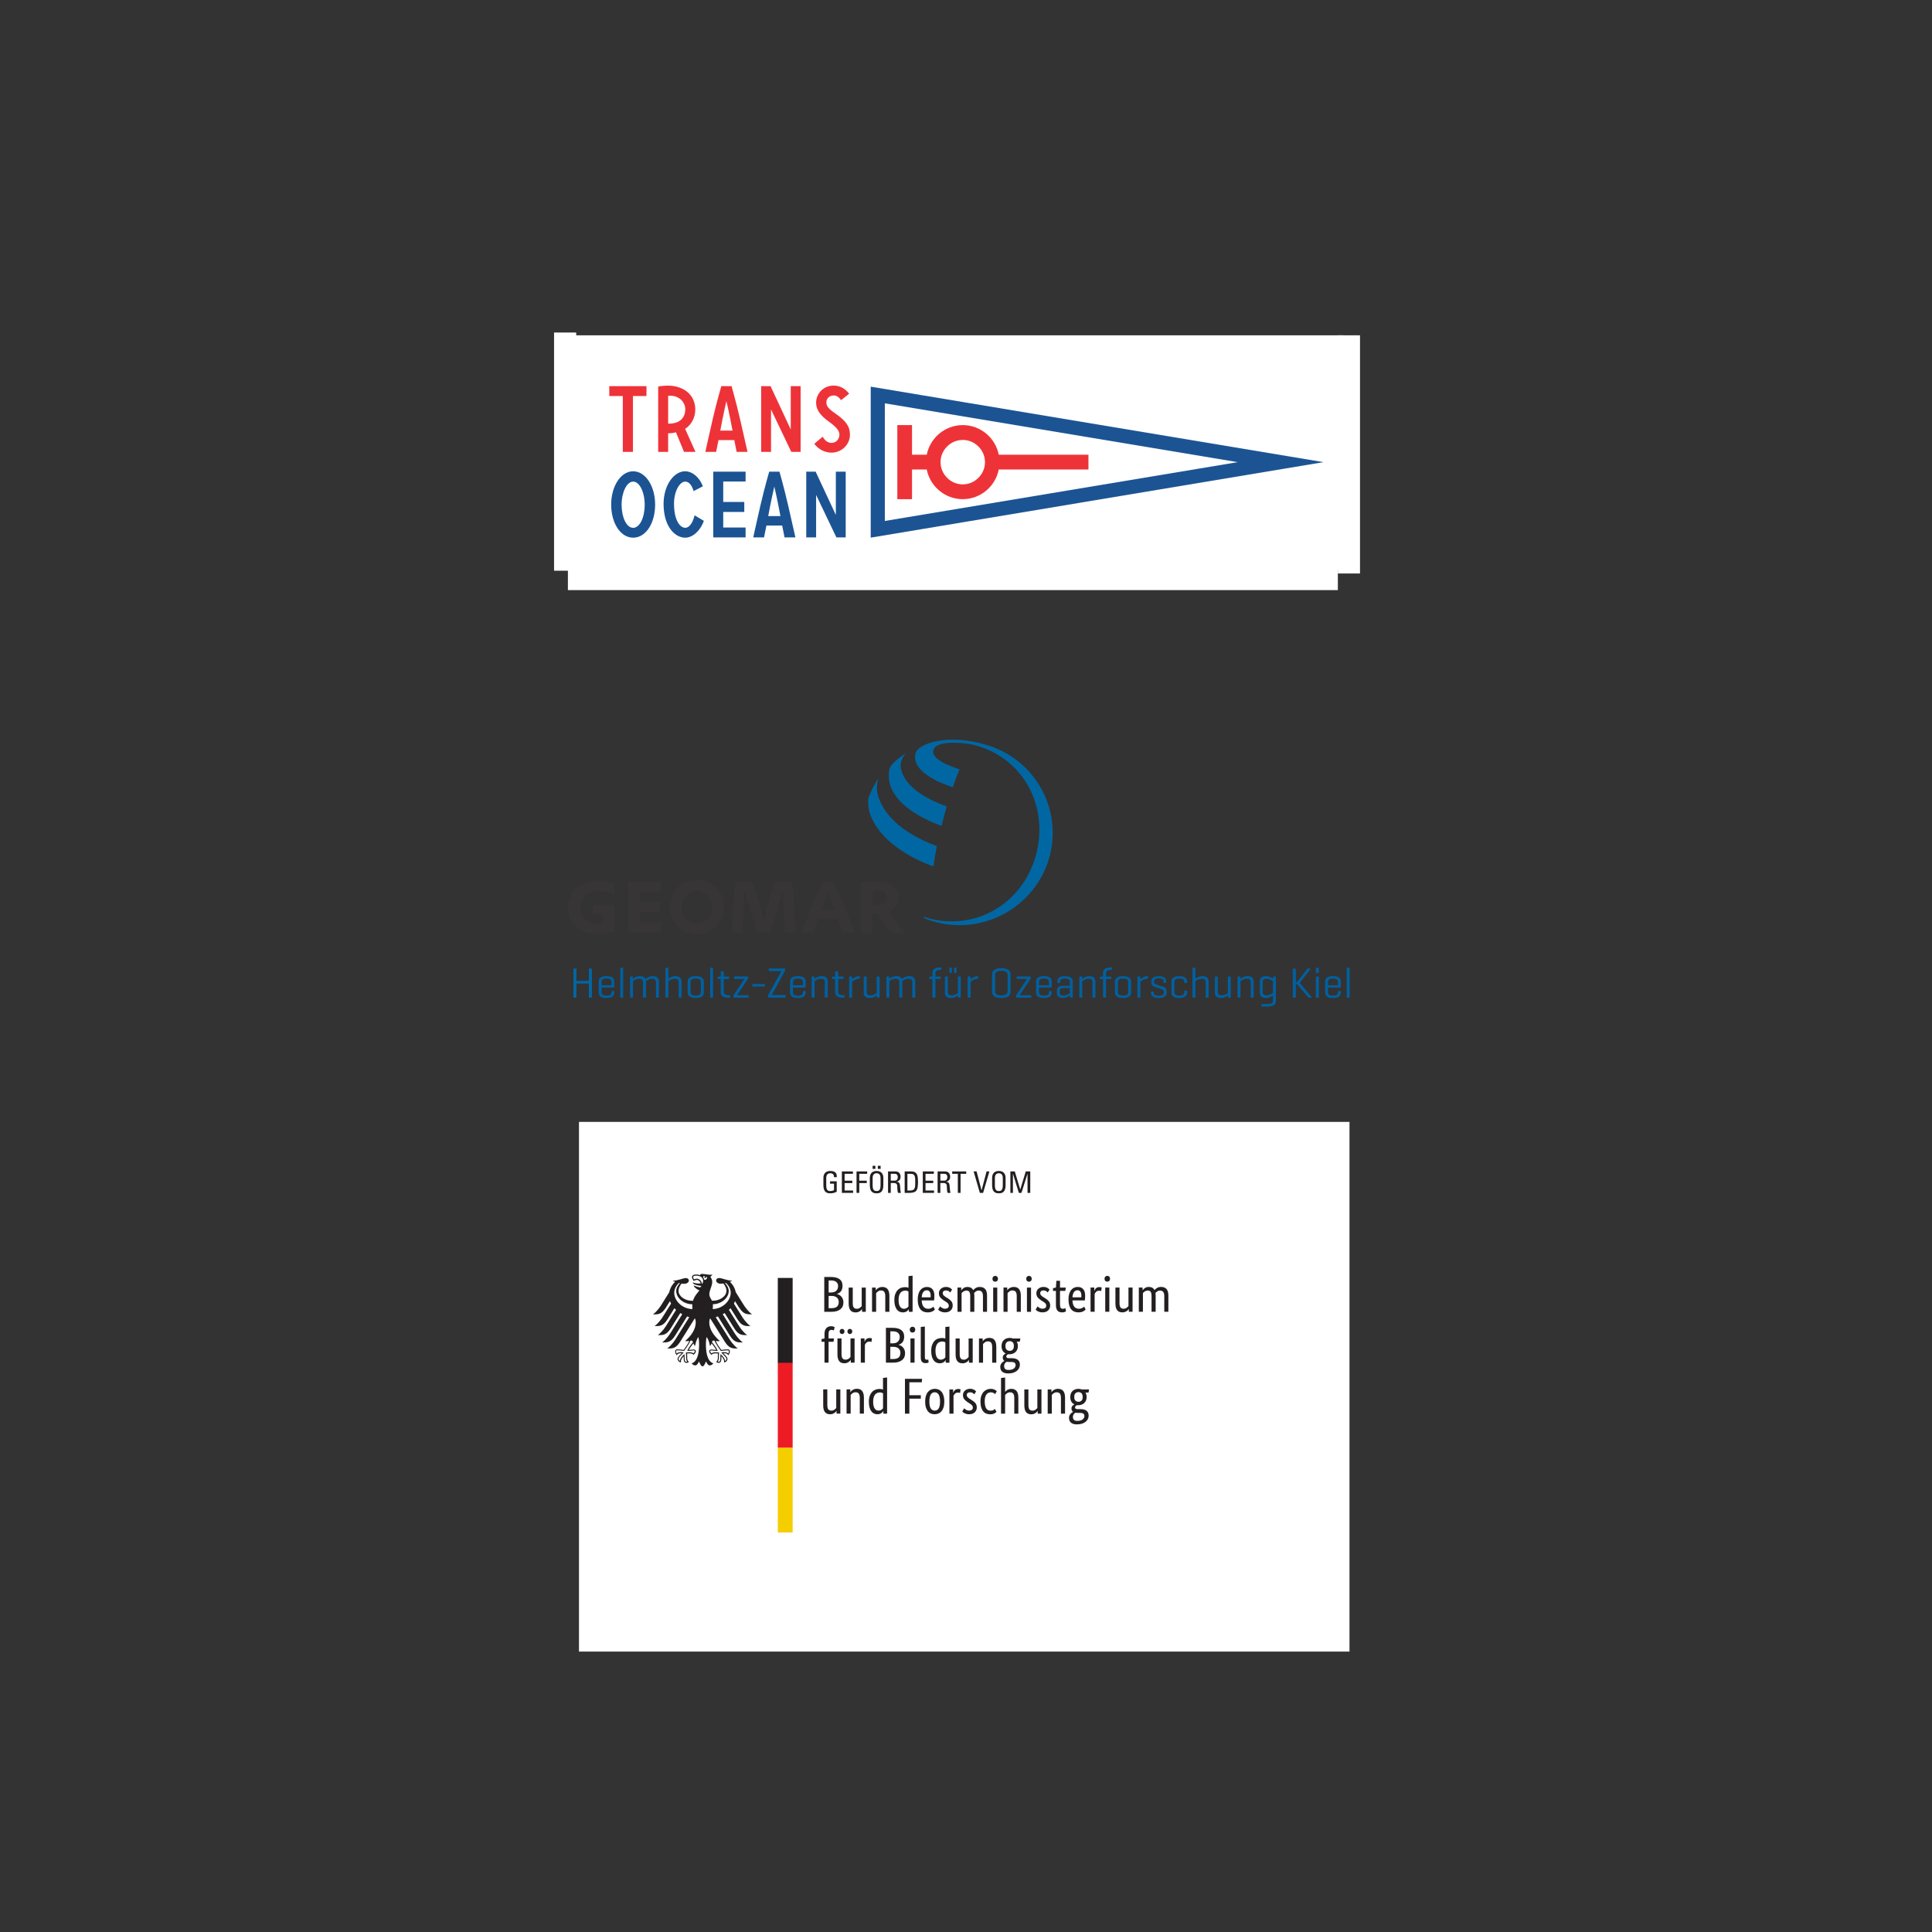 <?xml version="1.0" encoding="UTF-8"?><svg id="Layer_1" xmlns="http://www.w3.org/2000/svg" xmlns:xlink="http://www.w3.org/1999/xlink" viewBox="0 0 1024 1024"><rect x="0" y="0" width="1024" height="1024" fill="#333333" stroke="none"/><defs><style>.cls-1,.cls-2,.cls-3,.cls-4,.cls-5,.cls-6,.cls-7,.cls-8,.cls-9,.cls-10,.cls-11{fill:none;}.cls-2{clip-path:url(#clippath-7);}.cls-3{clip-path:url(#clippath-6);}.cls-4{clip-path:url(#clippath-5);}.cls-5{clip-path:url(#clippath-3);}.cls-6{clip-path:url(#clippath-4);}.cls-7{clip-path:url(#clippath-2);}.cls-8{clip-path:url(#clippath-1);}.cls-12{fill:#0060a0;}.cls-13{fill:#0067a3;}.cls-14{fill:#ee3338;}.cls-15{fill:#f5ce00;}.cls-16{fill:#fff;}.cls-17{fill:#ed1c24;}.cls-18{fill:#231f20;}.cls-19{fill:#1c5493;}.cls-20{fill:#373535;}.cls-9{stroke:#1c5493;stroke-width:7.48px;}.cls-9,.cls-10{stroke-miterlimit:10;}.cls-10{stroke:#373535;stroke-width:.9px;}.cls-11{clip-path:url(#clippath);}</style><clipPath id="clippath"><rect class="cls-1" x="301" y="180.65" width="414.35" height="122.51"/></clipPath><clipPath id="clippath-1"><rect class="cls-1" x="301" y="180.65" width="414.35" height="122.51"/></clipPath><clipPath id="clippath-2"><rect class="cls-1" x="322.46" y="203.83" width="379.95" height="84.74"/></clipPath><clipPath id="clippath-3"><rect class="cls-1" x="301" y="392.04" width="414.35" height="141.42"/></clipPath><clipPath id="clippath-4"><rect class="cls-1" x="301" y="392.04" width="414.35" height="141.42"/></clipPath><clipPath id="clippath-5"><rect class="cls-1" x="301" y="392.04" width="414.35" height="141.42"/></clipPath><clipPath id="clippath-6"><rect class="cls-1" x="306.87" y="594.62" width="408.38" height="280.76"/></clipPath><clipPath id="clippath-7"><rect class="cls-1" x="306.87" y="594.62" width="408.38" height="280.76"/></clipPath></defs><g id="Artwork_5"><g class="cls-11"><rect class="cls-16" x="301.45" y="181.11" width="413.45" height="121.6"/><g class="cls-8"><rect class="cls-10" x="301.45" y="181.11" width="413.45" height="121.6"/></g><g class="cls-7"><path class="cls-16" d="m465.24,209.37v71.17c71.17-11.86,142.34-23.72,213.51-35.59-71.17-11.86-142.34-23.72-213.51-35.59"/><path class="cls-9" d="m465.24,209.37v71.17c71.17-11.86,142.34-23.72,213.51-35.59-71.17-11.86-142.34-23.72-213.51-35.59Z"/><path class="cls-14" d="m522.06,244.96c0,3.24-1.34,6.17-3.49,8.29-2.12,2.15-5.05,3.48-8.29,3.48s-6.18-1.34-8.29-3.49c-2.15-2.12-3.48-5.05-3.48-8.29s1.33-6.17,3.48-8.29c2.12-2.15,5.05-3.49,8.29-3.49s6.17,1.33,8.29,3.48c2.15,2.12,3.49,5.05,3.49,8.29m54.84,3.91v-7.85h-47.53c-1.81-8.95-9.67-15.69-19.09-15.69s-17.28,6.74-19.09,15.69h-7.8v-15.69h-7.79v39.25h7.79v-15.71h7.8c1.8,8.96,9.66,15.71,19.09,15.71s17.29-6.75,19.09-15.71h47.52Z"/><path class="cls-19" d="m448.24,249.98h-5.23v22.95l-10.7-22.95h-4.98v34.85h5.23v-22.5l10.75,22.5h4.93v-34.85Zm-41.07,23.55c1.69-9.21,3.24-15.63,3.24-15.63,0,0,1.54,6.42,3.24,15.63h-6.47Zm-2.19,11.3s.45-2.54,1.24-6.27h8.36c.75,3.73,1.24,6.27,1.24,6.27h5.77s-1.59-7.17-3.93-17.28c-2.19-9.46-4.53-17.57-4.53-17.57h-5.43s-2.39,8.12-4.58,17.57c-2.34,10.11-3.88,17.28-3.88,17.28h5.73Zm-26.93-34.85v34.85h17.13v-5.23h-11.85v-8.26h11.15v-5.28h-11.15v-10.85h11.85v-5.23h-17.13Zm-26.34,17.08c0,11.75,5.78,17.92,11.5,17.92,3.63,0,7.77-3.24,9.86-8.91l-4.93-2.94c-1,4.33-3.04,6.62-4.88,6.62-3.04,0-6.02-4.33-6.02-12.74,0-6.92,3.14-11.75,5.92-11.75,1.79,0,3.39,1.49,4.48,5.03l4.88-2.54c-2.09-5.38-5.97-7.97-9.36-7.97-5.97,0-11.45,7.37-11.45,17.28m-10.01.5c0,6.67-2.59,12.2-6.12,12.2s-6.12-5.58-6.12-12.2,2.74-12.3,6.12-12.3,6.12,5.53,6.12,12.3m-6.12-17.77c-6.57,0-11.65,7.92-11.65,17.67s4.93,17.52,11.65,17.52,11.65-7.62,11.65-17.52-5.13-17.67-11.65-17.67"/><path class="cls-14" d="m450.08,208.65c-2.44-3.04-5.28-4.28-8.26-4.28-5.28,0-9.26,4.13-9.26,9.06,0,3.63,1.94,6.62,7.12,10.31,3.88,2.84,5.23,4.73,5.23,6.67,0,2.34-1.79,4.33-4.18,4.33-1.79,0-3.43-1-4.68-3.29l-4.48,3.78c2.44,3.09,5.68,4.68,9.21,4.68,5.18,0,9.71-4.18,9.71-9.51,0-4.38-2.09-7.32-7.82-11.3-3.63-2.49-4.68-3.88-4.68-5.82,0-2.24,1.84-3.68,3.88-3.68,1.49,0,2.79.9,3.93,2.49l4.28-3.43Zm-25.74-3.98h-5.23v22.95l-10.7-22.95h-4.98v34.85h5.23v-22.5l10.75,22.5h4.93v-34.85Zm-42.57,23.55c1.69-9.21,3.24-15.63,3.24-15.63,0,0,1.54,6.42,3.24,15.63h-6.47Zm-2.19,11.3s.45-2.54,1.24-6.27h8.36c.75,3.73,1.25,6.27,1.25,6.27h5.77s-1.59-7.17-3.93-17.28c-2.19-9.46-4.53-17.57-4.53-17.57h-5.43s-2.39,8.12-4.58,17.57c-2.34,10.11-3.88,17.28-3.88,17.28h5.73Zm-16.38-22.65c0,4.68-2.94,7.67-8.76,7.67h-.3v-14.74c.3-.05.75-.05,1.05-.05,5.08,0,8.01,3.63,8.01,7.12m-9.06,12.79c1.49,0,2.89-.15,4.13-.55l4.28,10.4h6.07l-5.48-12.2c3.44-2.24,5.38-6.17,5.38-10.21,0-8.07-6.47-12.7-14.49-12.7-2.09,0-4.08.25-5.18.5v34.6h5.28v-9.86Zm-31.21-24.99v5.23h7.17v29.62h5.38v-29.62h7.17v-5.23h-19.71Z"/></g></g></g><g id="Artwork_7"><g class="cls-5"><g class="cls-6"><path class="cls-13" d="m522.43,394.72c-18.94-5.85-35.86-1.1-37.21,4.67-2.15,9.21,11.75,15.22,19.76,17.89,1.2-3.53,2.41-6.72,3.6-9.54-5.75-1.81-15.23-5.55-13.87-10.24,1.26-4.41,11.89-4.37,19.3-3.13.58.13,1.18.24,1.77.38,25.75,6.17,39.86,31.35,33.67,56.99-6.19,25.65-30.33,41.44-56.09,35.27-1.11-.27-3.55-.99-3.68-1.03-.01.09-.06.46.11.59,2.51,1.07,4.01,1.64,7.58,2.47,26.22,6.21,52.93-10.16,59.23-36.23,6.15-25.47-9.08-51.05-34.16-58.1"/></g><g class="cls-4"><path class="cls-13" d="m499.03,437.75c.87-3.57,1.8-7.02,2.74-10.31-19.17-7.01-23.78-15.57-24.37-21-.42-3.95,2.78-7.27,2.78-7.27-4.47,2.98-8.37,6.02-8.84,8.74-2.77,16.22,16.7,25.84,27.68,29.83"/><path class="cls-13" d="m496.56,448.5c-20-7.59-28.26-17.42-31.19-26.79-1.54-4.95.27-9.32.27-9.32-3.54,5.21-5.31,10.59-5.31,10.59-.33,1.06-.29,5.27.77,8.29,4.97,14.4,21.36,23.51,33.62,27.98.5-3.26,1.11-7.18,1.84-10.75"/><path class="cls-20" d="m354.97,481.01c0-8.91,6.78-14.67,14.44-14.67,8.32,0,14.45,6.54,14.45,14.46s-6.1,14.46-14.49,14.46-14.4-6.74-14.4-14.2v-.04Zm6.37-.21c0,4.61,3.28,8.65,8.14,8.65s8.04-4.45,8.04-8.62-2.97-8.67-8.06-8.67-8.11,4.17-8.11,8.59v.04Z"/><path class="cls-20" d="m314.15,479.49h11.45v14.13c-3.3.8-6.04,1.14-9.08,1.14-4.64,0-8.11-.99-10.83-3.03-3.06-2.35-4.68-6.02-4.68-10.48,0-8.74,6.31-14.47,15.86-14.47,3.04,0,5.61.5,8.67,1.71v5.85c-2.7-1.48-5.05-2.1-8.06-2.1-6.04,0-9.81,3.43-9.81,8.94s3.24,8.32,8.71,8.32c1.06,0,2.13-.06,3.15-.23v-4.42h-5.37v-5.37Z"/><polygon class="cls-20" points="332.75 467.33 350.12 467.33 350.12 472.68 339.1 472.68 339.1 477.89 349.82 477.89 349.82 483.25 339.1 483.25 339.1 489.04 350.35 489.04 350.35 494.4 332.75 494.4 332.75 467.33"/><path class="cls-20" d="m456.35,467.43l.61-.04c2.43-.19,5.33-.27,7.38-.27,4.07,0,6.58.54,8.55,1.96,2.13,1.44,3.34,3.91,3.34,6.72,0,3.5-1.56,5.85-4.94,7.42.77,1.13,1.41,2.04,2.51,3.5,2.08,2.8,4.41,5.7,5.9,7.38l.34.37s-6.65,1.38-9.05-1.67c-2.48-3.15-3.93-5.4-5.55-8.02l-.31-.5h-.99c-.26,0-.68,0-1.17-.03h-.53v10.15h-6.1v-26.96Zm6.1,11.99c.71.14,1.17.14,1.7.14,4.15,0,5.78-1.03,5.78-3.65s-1.67-3.78-5.02-3.78c-.53,0-1.14,0-1.77-.06l-.69.06v7.29Z"/><path class="cls-20" d="m421.72,493.04c-.2-4.03-.3-6.08-.5-9.19-.11-1.64-.23-3.35-.38-5.14-.12-1.83-.19-2.81-.3-3.95l-.57-6.51-.11-1.03h-6.88c-1.84,0-2.33.43-3.21,2.85-1.2,3.27-3.03,10.36-3.78,13.25l-1.21,5.02-1.21-5.02c-.77-2.88-2.6-9.98-3.81-13.25-.87-2.43-1.37-2.85-3.2-2.85h-6.88l-.11,1.03-.57,6.51c-.11,1.14-.19,2.13-.3,3.95-.16,1.78-.27,3.5-.39,5.14-.19,3.11-.3,5.17-.49,9.19l-.09,1.34h5.9l.04-.7c.11-3.28.23-6.01.5-10.91.26-5.21.33-7.6.33-9.55,0-.76.03-1.06.03-1.26.27.84.54,1.63.77,2.47.23.81.53,1.8.61,2.06l1.14,3.65c.46,1.48.94,3.11,1.83,6.05.76,2.54,1.49,5.1,2.06,7.07l.3,1.11h7.07l.3-1.11c.58-1.97,1.3-4.52,2.06-7.07.88-2.94,1.37-4.57,1.83-6.05l1.14-3.65c.09-.26.39-1.24.6-2.06.24-.84.51-1.63.78-2.47,0,.2.01.5.01,1.26,0,1.96.07,4.34.36,9.55.26,4.9.37,7.62.49,10.91l.04.7h5.9l-.07-1.34Z"/><path class="cls-20" d="m452.58,493.25c-1.21-3.51-2.97-7.91-5.08-13.08-.96-2.21-1.8-4.22-2.63-6.09-.27-.64-.54-1.29-1.56-3.53l-.54-1.23-.53-1.17-.43-.91h-5.77l-.43.91-.53,1.17-.53,1.23c-1.03,2.24-1.3,2.88-1.56,3.53-.84,1.87-1.68,3.88-2.63,6.09-2.13,5.17-3.88,9.56-5.1,13.08l-.41,1.14h6.54l.18-.69c.6-1.78,1.21-3.5,2.01-5.81l.23-.7h10.19l.23.7c.8,2.31,1.41,4.02,2.03,5.81l.19.69h6.52l-.41-1.14Zm-13.65-11.11h-3.2l.39-1.1s2.27-6.27,2.81-8.18c.54,1.91,2.83,8.18,2.83,8.18l.37,1.1h-3.2Z"/><path class="cls-13" d="m305.5,519.92h6.61v-6.25c0-.23.1-.34.33-.34h.97c.23,0,.31.11.31.34v14.77c0,.23-.09.34-.31.34h-.97c-.23,0-.33-.12-.33-.34v-7.15h-6.61v7.15c0,.23-.07.34-.31.34h-.96c-.23,0-.31-.12-.31-.34v-14.77c0-.23.09-.34.31-.34h.96c.24,0,.31.11.31.34v6.25Z"/><path class="cls-12" d="m325.61,523.1c0,.2-.1.31-.31.31h-6.44v2.53c0,1.04.54,1.76,2.64,1.76s2.63-.71,2.63-1.76v-.39c0-.23.1-.31.33-.31h.81c.23,0,.34.09.34.31v.47c0,1.76-1.03,2.94-4.17,2.94s-4.13-1.18-4.13-2.94v-5.72c0-1.74,1.04-2.93,4.18-2.93s4.11,1.19,4.11,2.93v2.8Zm-6.75-.88h5.27v-1.81c0-1.03-.63-1.76-2.63-1.76s-2.64.73-2.64,1.76v1.81Z"/><path class="cls-12" d="m330.31,528.44c0,.23-.09.34-.31.34h-.91c-.24,0-.34-.11-.34-.34v-15.2c0-.23.1-.34.34-.34h.91c.23,0,.31.11.31.34v15.2Z"/><path class="cls-12" d="m335.08,517.55c.26,0,.33.11.34.34l.03.84c.61-.51,1.84-1.36,3.77-1.36,1.53,0,2.48.61,2.88,1.54.57-.47,1.8-1.54,3.98-1.54s3.16,1.18,3.16,2.8v8.26c0,.23-.12.34-.34.34h-.9c-.23,0-.34-.12-.34-.34v-7.92c0-1.03-.54-1.74-2-1.74-1.76,0-2.88.91-3.33,1.33.03.11.03.27.03.41v7.92c0,.23-.08.34-.31.34h-.91c-.23,0-.34-.12-.34-.34v-7.92c0-1.03-.54-1.74-2-1.74-1.68,0-2.81.87-3.3,1.28v8.38c0,.23-.08.34-.31.34h-.91c-.24,0-.34-.12-.34-.34v-10.55c0-.23.1-.34.34-.34h.81Z"/><path class="cls-12" d="m354.26,518.72c.66-.54,1.96-1.34,3.87-1.34,2.11,0,3.13,1.19,3.13,2.8v8.26c0,.23-.08.34-.31.34h-.91c-.23,0-.34-.11-.34-.34v-7.92c0-1.03-.54-1.74-2-1.74-1.67,0-2.9.87-3.43,1.28v8.38c0,.23-.09.34-.31.34h-.91c-.26,0-.34-.11-.34-.34v-15.2c0-.23.08-.34.34-.34h.91c.23,0,.31.11.31.34v5.48Z"/><path class="cls-12" d="m364.47,520.3c0-1.74,1.16-2.93,4.27-2.93s4.3,1.18,4.3,2.93v5.72c0,1.76-1.18,2.94-4.3,2.94s-4.27-1.19-4.27-2.94v-5.72Zm6.99.11c0-1.07-.7-1.74-2.73-1.74s-2.71.67-2.71,1.74v5.5c0,1.07.71,1.76,2.71,1.76s2.73-.69,2.73-1.76v-5.5Z"/><path class="cls-12" d="m377.94,528.44c0,.23-.1.34-.33.34h-.9c-.26,0-.34-.11-.34-.34v-15.2c0-.23.08-.34.34-.34h.9c.23,0,.33.11.33.34v15.2Z"/><path class="cls-12" d="m386.16,517.6c.23,0,.34.09.34.31v.64c0,.21-.11.33-.34.33h-2.56v6.81c0,1.06.61,1.74,2.64,1.74h.38c.23,0,.34.09.34.34v.66c0,.26-.11.34-.34.34h-.58c-3.11,0-4.03-1.09-4.03-2.93v-6.97h-1.37c-.21,0-.31-.11-.31-.33v-.56c0-.23.1-.31.31-.34l1.19-.06h.19v-2.41c0-.23.11-.34.34-.34h.93c.23,0,.31.11.31.34v2.41h2.56Z"/><path class="cls-12" d="m396.16,517.55c.26,0,.34.1.34.33v.63c0,.11-.03.21-.07.27l-5.8,8.69h5.84c.23,0,.34.09.34.34v.63c0,.26-.11.34-.34.34h-7.42c-.23,0-.34-.09-.34-.34v-.63c0-.12.04-.21.09-.29l5.75-8.65h-5.21c-.21,0-.33-.1-.33-.34v-.66c0-.23.12-.33.33-.33h6.82Z"/><path class="cls-12" d="m405.15,521.56c.23,0,.34.09.34.31v.66c0,.26-.11.34-.34.34h-6.08c-.23,0-.34-.08-.34-.34v-.66c0-.23.12-.31.34-.31h6.08Z"/><path class="cls-12" d="m415.77,513.32c.24,0,.34.1.34.34v.71c0,.11-.03.17-.07.24l-7,12.77h7.08c.23,0,.34.08.34.31v.73c0,.26-.12.34-.34.34h-8.69c-.23,0-.33-.08-.33-.34v-.73c0-.07,0-.16.04-.23l6.98-12.76h-6.3c-.23,0-.34-.1-.34-.34v-.71c0-.24.11-.34.34-.34h7.94Z"/><path class="cls-12" d="m427.03,523.1c0,.2-.08.31-.31.31h-6.44v2.53c0,1.04.56,1.76,2.64,1.76s2.64-.71,2.64-1.76v-.39c0-.23.09-.31.31-.31h.83c.21,0,.33.09.33.31v.47c0,1.76-1.01,2.94-4.15,2.94s-4.14-1.18-4.14-2.94v-5.72c0-1.74,1.04-2.93,4.18-2.93s4.11,1.19,4.11,2.93v2.8Zm-6.75-.88h5.28v-1.81c0-1.03-.64-1.76-2.64-1.76s-2.64.73-2.64,1.76v1.81Z"/><path class="cls-12" d="m431.67,517.89l.04.87c.64-.54,1.96-1.39,3.88-1.39,2.13,0,3.14,1.19,3.14,2.8v8.26c0,.23-.09.34-.31.34h-.91c-.23,0-.34-.11-.34-.34v-7.92c0-1.03-.54-1.74-2-1.74-1.69,0-2.91.87-3.43,1.28v8.38c0,.23-.1.34-.33.34h-.9c-.26,0-.34-.11-.34-.34v-10.55c0-.23.08-.34.34-.34h.81c.26,0,.31.11.34.34"/><path class="cls-12" d="m446.8,517.6c.23,0,.34.09.34.31v.64c0,.21-.11.33-.34.33h-2.54v6.81c0,1.06.61,1.74,2.63,1.74h.4c.23,0,.33.09.33.34v.66c0,.26-.1.34-.33.34h-.6c-3.11,0-4.03-1.09-4.03-2.93v-6.97h-1.36c-.23,0-.31-.11-.31-.33v-.56c0-.23.09-.31.31-.34l1.19-.06h.17v-2.41c0-.23.11-.34.34-.34h.94c.21,0,.31.11.31.34v2.41h2.54Z"/><path class="cls-12" d="m455.71,517.72v.74c0,.23-.13.31-.36.34-1.69.04-3.17,1.07-3.71,1.53v8.11c0,.23-.09.34-.31.34h-.91c-.24,0-.34-.11-.34-.34v-10.55c0-.23.1-.34.34-.34h.81c.26,0,.33.11.34.34l.07,1.11c.64-.58,2.03-1.63,3.71-1.63.23,0,.36.11.36.34"/><path class="cls-12" d="m464.66,527.63c-.61.51-1.81,1.34-3.73,1.34-2.11,0-3.15-1.16-3.15-2.77v-8.31c0-.23.09-.34.31-.34h.93c.23,0,.33.12.33.34v7.94c0,1.04.56,1.73,2.01,1.73,1.67,0,2.78-.84,3.28-1.26v-8.41c0-.23.09-.34.31-.34h.93c.23,0,.33.12.33.34v10.55c0,.26-.1.34-.33.34h-.84c-.24,0-.31-.08-.34-.34l-.04-.81Z"/><path class="cls-12" d="m470.95,517.55c.26,0,.31.11.34.34l.03.84c.6-.51,1.83-1.36,3.77-1.36,1.53,0,2.47.61,2.88,1.54.57-.47,1.8-1.54,3.98-1.54s3.15,1.18,3.15,2.8v8.26c0,.23-.11.34-.34.34h-.91c-.21,0-.33-.12-.33-.34v-7.92c0-1.03-.56-1.74-2.01-1.74-1.74,0-2.88.91-3.31,1.33.03.11.03.27.03.41v7.92c0,.23-.1.34-.33.34h-.9c-.23,0-.34-.12-.34-.34v-7.92c0-1.03-.54-1.74-2-1.74-1.69,0-2.83.87-3.3,1.28v8.38c0,.23-.1.34-.33.34h-.9c-.26,0-.34-.12-.34-.34v-10.55c0-.23.08-.34.34-.34h.81Z"/><path class="cls-12" d="m494.22,517.6v-1.96c0-1.73,1.14-2.91,4.25-2.91h.13c.23,0,.34.08.34.31v.68c0,.23-.11.34-.34.34h-.13c-2.03,0-2.67.69-2.67,1.73v1.8h2.48c.23,0,.34.09.34.31v.64c0,.21-.11.33-.34.33h-2.48v9.55c0,.23-.09.34-.33.34h-.91c-.23,0-.34-.12-.34-.34v-9.55h-1.41c-.23,0-.31-.11-.31-.33v-.56c0-.23.09-.31.31-.34l1.23-.06h.19Z"/><path class="cls-12" d="m507.73,527.62c-.61.51-1.83,1.34-3.73,1.34-2.13,0-3.17-1.16-3.17-2.77v-8.31c0-.23.1-.34.33-.34h.93c.23,0,.31.11.31.34v7.94c0,1.04.57,1.73,2.03,1.73,1.66,0,2.77-.84,3.27-1.26v-8.41c0-.23.09-.34.31-.34h.94c.23,0,.31.11.31.34v10.55c0,.26-.09.34-.31.34h-.84c-.26,0-.33-.09-.34-.34l-.04-.81Zm-3.21-12.28c0,.23-.09.34-.31.34h-.69c-.23,0-.31-.11-.31-.34v-2.14c0-.23.09-.33.31-.33h.69c.23,0,.31.1.31.33v2.14Zm2.48,0c0,.23-.1.34-.33.34h-.67c-.23,0-.33-.11-.33-.34v-2.14c0-.23.1-.33.33-.33h.67c.23,0,.33.1.33.33v2.14Z"/><path class="cls-12" d="m518.52,517.72v.74c0,.23-.14.31-.37.34-1.69.04-3.15,1.07-3.7,1.53v8.11c0,.23-.1.34-.33.34h-.9c-.26,0-.34-.11-.34-.34v-10.55c0-.23.09-.34.34-.34h.81c.26,0,.31.11.34.34l.07,1.11c.63-.58,2.01-1.63,3.7-1.63.23,0,.37.11.37.34"/><path class="cls-12" d="m525.8,516.46c0-1.81,1.19-3.31,4.91-3.31s4.94,1.5,4.94,3.31v9.18c0,1.83-1.16,3.33-4.94,3.33s-4.91-1.5-4.91-3.33v-9.18Zm8.24.26c0-1.33-.91-2.18-3.33-2.18s-3.28.86-3.28,2.18v8.68c0,1.31.9,2.19,3.28,2.19s3.33-.87,3.33-2.19v-8.68Z"/><path class="cls-12" d="m545.97,517.55c.24,0,.33.1.33.33v.63c0,.11-.01.21-.06.27l-5.79,8.69h5.84c.23,0,.34.09.34.34v.63c0,.26-.11.34-.34.34h-7.44c-.23,0-.34-.09-.34-.34v-.63c0-.12.04-.21.1-.29l5.74-8.65h-5.2c-.23,0-.34-.1-.34-.34v-.66c0-.23.11-.33.34-.33h6.82Z"/><path class="cls-12" d="m557.43,523.1c0,.2-.09.31-.31.31h-6.42v2.53c0,1.04.54,1.76,2.63,1.76s2.64-.71,2.64-1.76v-.39c0-.23.08-.31.31-.31h.81c.23,0,.34.09.34.31v.47c0,1.76-1.01,2.94-4.15,2.94s-4.14-1.18-4.14-2.94v-5.72c0-1.74,1.04-2.93,4.18-2.93s4.11,1.19,4.11,2.93v2.8Zm-6.74-.88h5.27v-1.81c0-1.03-.64-1.76-2.64-1.76s-2.63.73-2.63,1.76v1.81Z"/><path class="cls-12" d="m560.41,520.26c0-1.7,1.01-2.88,4.08-2.88s4.1,1.18,4.1,2.88v8.18c0,.23-.08.34-.31.34h-.83c-.24,0-.29-.11-.34-.34l-.04-.81c-.66.51-1.93,1.34-3.74,1.34-2.13,0-3.14-1.21-3.14-2.68v-1.14c0-1.47.97-2.68,2.95-2.68h3.91v-2.04c0-1.01-.56-1.74-2.57-1.74s-2.6.67-2.6,1.7v.27c0,.26-.09.36-.34.36h-.81c-.23,0-.31-.1-.31-.36v-.39Zm6.64,6.11v-2.65h-3.63c-1.21,0-1.73.64-1.73,1.64v.73c0,1,.61,1.56,1.98,1.56,1.64,0,2.84-.86,3.37-1.27"/><path class="cls-12" d="m573.55,517.89l.04.87c.64-.54,1.96-1.39,3.88-1.39,2.11,0,3.14,1.19,3.14,2.8v8.26c0,.23-.08.34-.31.34h-.91c-.23,0-.34-.11-.34-.34v-7.92c0-1.03-.54-1.74-2-1.74-1.69,0-2.91.87-3.43,1.28v8.38c0,.23-.1.34-.33.34h-.9c-.26,0-.34-.11-.34-.34v-10.55c0-.23.08-.34.34-.34h.81c.24,0,.31.11.34.34"/><path class="cls-12" d="m584.64,517.6v-1.96c0-1.73,1.13-2.91,4.24-2.91h.14c.23,0,.34.08.34.31v.68c0,.23-.11.34-.34.34h-.14c-2.01,0-2.65.69-2.65,1.73v1.8h2.48c.21,0,.33.09.33.31v.64c0,.21-.11.33-.33.33h-2.48v9.55c0,.23-.09.34-.34.34h-.91c-.21,0-.33-.12-.33-.34v-9.55h-1.41c-.23,0-.31-.11-.31-.33v-.56c0-.23.09-.31.31-.34l1.23-.06h.19Z"/><path class="cls-12" d="m590.95,520.3c0-1.74,1.16-2.93,4.27-2.93s4.3,1.18,4.3,2.93v5.72c0,1.76-1.17,2.94-4.3,2.94s-4.27-1.19-4.27-2.94v-5.72Zm7,.11c0-1.07-.7-1.74-2.73-1.74s-2.7.67-2.7,1.74v5.5c0,1.07.7,1.76,2.7,1.76s2.73-.69,2.73-1.76v-5.5Z"/><path class="cls-12" d="m608.49,517.72v.74c0,.23-.14.31-.36.34-1.68.04-3.17,1.07-3.71,1.53v8.11c0,.23-.08.34-.31.34h-.91c-.26,0-.34-.11-.34-.34v-10.55c0-.23.09-.34.34-.34h.81c.26,0,.33.11.34.34l.07,1.11c.64-.58,2.03-1.63,3.71-1.63.21,0,.36.11.36.34"/><path class="cls-12" d="m616.67,519.96c0-.88-.81-1.4-2.53-1.4s-2.47.51-2.47,1.4v.6c0,.7.66,1.11,1.16,1.24l3.5,1.14c1.14.39,1.96,1.08,1.96,2.16v1.3c0,1.36-1.23,2.57-4.14,2.57s-4.11-1.21-4.11-2.57v-.61c0-.21.09-.31.31-.31h.84c.23,0,.3.1.3.31v.54c0,.91.91,1.43,2.66,1.43s2.68-.51,2.68-1.43v-.84c0-.69-.57-1.01-1.34-1.27l-3.5-1.16c-.8-.26-1.76-1.07-1.76-2.21v-.88c0-1.36,1.03-2.58,3.94-2.58s3.95,1.23,3.95,2.58v.66c0,.21-.08.3-.31.3h-.84c-.21,0-.3-.08-.3-.3v-.66Z"/><path class="cls-12" d="m629.17,520.3v.43c0,.23-.1.34-.34.34h-.84c-.26,0-.34-.11-.34-.34v-.33c0-1.06-.57-1.73-2.6-1.73s-2.58.67-2.58,1.73v5.51c0,1.07.57,1.76,2.58,1.76s2.6-.69,2.6-1.76v-.5c0-.24.08-.34.34-.34h.84c.24,0,.34.1.34.34v.61c0,1.76-1.06,2.94-4.17,2.94s-4.11-1.19-4.11-2.94v-5.72c0-1.74,1.03-2.93,4.14-2.93s4.14,1.19,4.14,2.93"/><path class="cls-12" d="m633.6,518.72c.66-.54,1.96-1.34,3.85-1.34,2.11,0,3.14,1.19,3.14,2.8v8.26c0,.23-.08.34-.31.34h-.91c-.23,0-.34-.11-.34-.34v-7.92c0-1.03-.54-1.74-2-1.74-1.68,0-2.91.87-3.43,1.28v8.38c0,.23-.1.34-.31.34h-.91c-.26,0-.34-.11-.34-.34v-15.2c0-.23.08-.34.34-.34h.91c.21,0,.31.11.31.34v5.48Z"/><path class="cls-12" d="m650.8,527.63c-.61.51-1.83,1.34-3.73,1.34-2.11,0-3.17-1.16-3.17-2.77v-8.31c0-.23.1-.34.33-.34h.93c.23,0,.31.12.31.34v7.94c0,1.04.57,1.73,2.03,1.73,1.66,0,2.77-.84,3.27-1.26v-8.41c0-.23.1-.34.33-.34h.93c.23,0,.31.12.31.34v10.55c0,.26-.08.34-.31.34h-.84c-.26,0-.31-.08-.34-.34l-.04-.81Z"/><path class="cls-12" d="m657.44,517.89l.04.87c.63-.54,1.96-1.39,3.88-1.39,2.11,0,3.14,1.19,3.14,2.8v8.26c0,.23-.1.34-.33.34h-.9c-.23,0-.34-.11-.34-.34v-7.92c0-1.03-.54-1.74-2-1.74-1.68,0-2.91.87-3.44,1.28v8.38c0,.23-.09.34-.31.34h-.91c-.24,0-.34-.11-.34-.34v-10.55c0-.23.1-.34.34-.34h.83c.24,0,.31.11.34.34"/><path class="cls-12" d="m667.7,526.06v-5.77c0-1.73.97-2.91,3.15-2.91,1.91,0,3.23.86,3.87,1.38l.04-.87c.03-.23.09-.34.34-.34h.81c.26,0,.34.11.34.34v12.65c0,1.74-1.13,2.93-4.24,2.93h-3.1c-.23,0-.34-.09-.34-.31v-.69c0-.23.11-.31.34-.31h3.1c2.01,0,2.67-.71,2.67-1.76v-2.76c-.67.5-1.96,1.33-3.84,1.33-2.18,0-3.15-1.18-3.15-2.91m1.57-.23c0,.93.54,1.7,2,1.7,1.68,0,2.91-.88,3.42-1.27v-6.15c-.51-.41-1.74-1.3-3.42-1.3-1.46,0-2,.77-2,1.71v5.31Z"/><path class="cls-12" d="m695.18,528.44c.11.19.04.34-.17.34h-1.27c-.24,0-.39-.16-.51-.34l-5.71-6.77h-.7v6.77c0,.23-.07.34-.33.34h-.94c-.26,0-.34-.11-.34-.34v-14.77c0-.23.08-.34.34-.34h.94c.26,0,.33.11.33.34v6.78h.7l5.25-6.79c.16-.16.31-.33.57-.33h1.04c.23,0,.3.14.16.34l-5.65,7.28,6.3,7.49Z"/><path class="cls-12" d="m698.99,515.35c0,.23-.1.34-.31.34h-.91c-.26,0-.34-.11-.34-.34v-2.11c0-.23.09-.34.34-.34h.91c.21,0,.31.11.31.34v2.11Zm0,13.09c0,.23-.1.34-.31.34h-.91c-.26,0-.34-.11-.34-.34v-10.55c0-.23.09-.34.34-.34h.91c.21,0,.31.11.31.34v10.55Z"/><path class="cls-12" d="m710.65,523.1c0,.2-.1.31-.33.31h-6.42v2.53c0,1.04.54,1.76,2.63,1.76s2.64-.71,2.64-1.76v-.39c0-.23.09-.31.31-.31h.83c.23,0,.34.09.34.31v.47c0,1.76-1.03,2.94-4.17,2.94s-4.14-1.18-4.14-2.94v-5.72c0-1.74,1.06-2.93,4.18-2.93s4.12,1.19,4.12,2.93v2.8Zm-6.75-.88h5.27v-1.81c0-1.03-.64-1.76-2.64-1.76s-2.63.73-2.63,1.76v1.81Z"/><path class="cls-12" d="m715.35,528.44c0,.23-.1.34-.31.34h-.91c-.26,0-.34-.11-.34-.34v-15.2c0-.23.08-.34.34-.34h.91c.21,0,.31.11.31.34v15.2Z"/></g></g></g><rect class="cls-16" x="293.66" y="176.25" width="11.74" height="126.24"/><rect class="cls-16" x="709.09" y="177.72" width="11.74" height="126.24"/><rect class="cls-16" x="301" y="298.09" width="408.09" height="14.68"/><rect class="cls-16" x="303.94" y="177.72" width="408.09" height="14.68"/><g id="Artwork_8"><g class="cls-3"><rect class="cls-16" x="306.87" y="594.62" width="408.38" height="280.76"/><g class="cls-2"><path class="cls-18" d="m446.54,681.56c0,.64-.08,1.2-.24,1.69-.16.48-.38.9-.65,1.24-.28.35-.6.63-.96.84-.37.21-.75.37-1.14.48v.05c.48.09.93.26,1.35.51s.79.56,1.1.94c.31.37.56.82.75,1.32.19.51.28,1.07.28,1.67,0,.73-.13,1.4-.37,2-.25.61-.64,1.13-1.17,1.58-.52.44-1.19.8-1.99,1.04s-1.76.37-2.86.37h-3.77v-18.46h3.56c1.09,0,2.02.11,2.8.33.77.22,1.41.54,1.91.95.5.41.86.9,1.08,1.48.22.58.33,1.23.33,1.94m-2.35.08c0-.86-.3-1.56-.91-2.11-.61-.55-1.56-.83-2.86-.83h-1.23v6.37h1.2c1.25,0,2.19-.3,2.84-.91.64-.61.96-1.45.96-2.52m.35,8.51c0-1-.33-1.79-.98-2.37-.65-.58-1.58-.87-2.8-.87h-1.58v6.48h1.45c1.37,0,2.37-.27,2.98-.81.62-.55.92-1.35.92-2.42m14.34,5.16h-1.98v-1.44h-.05c-.05.11-.17.26-.35.47-.18.21-.4.4-.68.59-.28.19-.61.35-1,.49-.39.14-.83.21-1.31.21-.57,0-1.08-.08-1.54-.25-.46-.17-.84-.44-1.17-.82-.32-.37-.57-.86-.73-1.46-.17-.6-.26-1.33-.26-2.21v-8.43h2.17v8.27c0,1.07.17,1.84.52,2.29.35.46.89.68,1.62.68.62,0,1.15-.15,1.58-.47.43-.31.77-.62,1.02-.92v-9.85h2.17v12.85Zm10.33,0v-8.27c0-1.09-.18-1.87-.55-2.34s-.92-.71-1.67-.71c-.64,0-1.18.16-1.6.48-.43.32-.77.63-1.02.94v9.9h-2.17v-12.85h1.98v1.45h.05c.05-.11.17-.26.35-.47.18-.21.41-.4.7-.59.28-.19.62-.35,1.02-.5.39-.14.84-.21,1.34-.21.57,0,1.09.08,1.55.25.46.17.86.44,1.18.81.32.38.57.86.75,1.46.18.6.27,1.33.27,2.21v8.43h-2.17Zm4.82-6.23c0-1.3.17-2.39.51-3.27.34-.87.77-1.58,1.31-2.11.54-.53,1.14-.91,1.82-1.14.68-.22,1.36-.33,2.03-.33.41,0,.77.03,1.07.09.3.06.55.14.75.23v-6.16l2.17-.24v19.16h-1.98v-1.37h-.05c-.05.11-.15.25-.3.44-.14.19-.34.37-.59.56-.25.19-.56.35-.94.48-.37.13-.81.2-1.31.2-.6,0-1.18-.12-1.73-.36-.54-.24-1.02-.62-1.43-1.15s-.73-1.2-.98-2.03c-.24-.83-.36-1.83-.36-3.01m5.08,4.63c.34,0,.64-.05.91-.14.27-.09.5-.2.7-.33.2-.13.36-.27.5-.41.13-.14.23-.27.3-.37v-7.92c-.19-.12-.42-.23-.68-.32-.26-.09-.58-.14-.97-.14-.5,0-.97.08-1.41.26-.44.17-.82.45-1.14.84-.32.4-.58.91-.77,1.53-.18.62-.28,1.39-.28,2.3s.08,1.64.23,2.23c.15.6.36,1.08.63,1.44.27.37.57.63.91.79.34.16.7.24,1.07.24m16.14-6.9c0,.55-.02,1.03-.06,1.43-.04.4-.07.75-.1,1.05h-6.56c.07,1.52.4,2.63.98,3.35.58.71,1.42,1.07,2.5,1.07.37,0,.71-.05,1.02-.14.3-.09.57-.2.79-.32.22-.12.41-.25.57-.38.15-.12.26-.22.33-.29l.8,1.52c-.09.09-.22.22-.4.39-.18.17-.42.34-.72.51-.3.17-.68.32-1.13.44-.45.12-.97.19-1.58.19-.8,0-1.53-.13-2.18-.4-.65-.27-1.2-.68-1.66-1.24-.45-.56-.81-1.28-1.06-2.14-.25-.86-.37-1.9-.37-3.12,0-1.14.13-2.13.39-2.96.26-.83.61-1.51,1.06-2.04.44-.54.97-.93,1.55-1.19.59-.26,1.22-.39,1.9-.39,1.23,0,2.2.39,2.89,1.16s1.04,1.94,1.04,3.49m-4.07-2.89c-.77,0-1.38.32-1.84.96-.47.64-.73,1.57-.8,2.78h4.68c.02-.09.03-.22.04-.39,0-.17.01-.35.01-.55,0-.89-.18-1.58-.54-2.07-.36-.49-.87-.73-1.55-.73m12.5,1.15c-.14-.16-.41-.38-.78-.65-.38-.28-.86-.42-1.47-.42-.57,0-1.01.14-1.31.4-.3.27-.45.59-.45.96,0,.48.14.88.41,1.19.28.31.7.64,1.27,1l.8.48c.88.52,1.56,1.08,2.06,1.67.5.6.75,1.37.75,2.31,0,1.02-.35,1.87-1.06,2.57-.71.7-1.72,1.04-3.04,1.04-.52,0-.97-.05-1.37-.16-.39-.11-.74-.23-1.03-.37-.29-.14-.54-.3-.73-.47-.19-.17-.36-.33-.48-.47l1.04-1.71c.11.11.24.23.39.37.15.14.33.28.55.41.21.14.45.25.72.33.27.09.58.14.94.14.64,0,1.13-.14,1.47-.43.34-.28.52-.63.52-1.04,0-.3-.05-.57-.12-.79-.08-.22-.2-.42-.36-.6-.16-.18-.35-.35-.59-.51-.23-.16-.5-.34-.8-.53l-.8-.51c-.8-.52-1.43-1.06-1.89-1.63-.46-.57-.68-1.3-.68-2.19,0-.48.09-.92.28-1.32.19-.4.45-.75.79-1.04.34-.3.73-.53,1.19-.7.46-.17.94-.25,1.46-.25s.93.05,1.28.15c.36.1.66.22.92.38.26.15.48.3.65.46.17.15.31.28.41.39l-.94,1.55Zm10.57,10.25v-8.27c0-1.05-.15-1.81-.46-2.27-.3-.46-.79-.7-1.47-.7-.36,0-.67.05-.95.14-.28.09-.52.2-.74.33-.21.13-.4.28-.56.44-.16.16-.3.3-.4.43v9.9h-2.17v-12.85h1.98v1.45h.06c.09-.14.22-.32.4-.52.18-.21.4-.4.67-.59.27-.19.58-.34.94-.47.35-.12.76-.19,1.2-.19,1.46,0,2.5.57,3.1,1.71.12-.18.3-.37.51-.58.22-.2.46-.39.75-.56.28-.17.6-.31.96-.41.35-.11.75-.16,1.18-.16,2.61,0,3.9,1.51,3.9,4.55v8.62h-2.16v-8.27c0-1.05-.19-1.81-.56-2.27-.37-.46-.93-.7-1.66-.7-.61,0-1.11.15-1.51.44-.4.3-.72.58-.95.84.03.2.06.41.08.63.02.22.03.46.03.71v8.62h-2.17Zm14.32,0h-2.16v-12.84h2.16v12.84Zm-1.07-15.95c-.44,0-.8-.14-1.07-.43-.27-.29-.4-.66-.4-1.12s.13-.81.4-1.1c.27-.29.62-.43,1.07-.43s.78.14,1.05.43c.26.28.4.65.4,1.1s-.13.84-.4,1.12c-.27.28-.62.43-1.05.43m11.4,15.95v-8.27c0-1.09-.18-1.87-.55-2.34-.37-.47-.93-.71-1.68-.71-.64,0-1.18.16-1.6.48-.43.32-.77.63-1.02.94v9.9h-2.16v-12.85h1.98v1.45h.05c.05-.11.17-.26.34-.47.18-.21.41-.4.7-.59.29-.19.62-.35,1.02-.5.39-.14.84-.21,1.34-.21.57,0,1.09.08,1.55.25.46.17.86.44,1.18.81.32.38.57.86.75,1.46.17.6.26,1.33.26,2.21v8.43h-2.17Zm7.58,0h-2.17v-12.84h2.17v12.84Zm-1.08-15.95c-.44,0-.8-.14-1.07-.43-.27-.29-.4-.66-.4-1.12s.13-.81.4-1.1c.27-.29.62-.43,1.07-.43s.78.14,1.05.43c.26.28.4.65.4,1.1s-.13.84-.4,1.12c-.27.28-.62.43-1.05.43m9.93,5.7c-.14-.16-.4-.38-.77-.65-.38-.28-.87-.42-1.47-.42s-1.01.14-1.31.4c-.3.27-.45.59-.45.96,0,.48.14.88.41,1.19.28.31.7.64,1.27,1l.8.48c.87.52,1.56,1.08,2.06,1.67.5.6.75,1.37.75,2.31,0,1.02-.35,1.87-1.06,2.57-.7.7-1.72,1.04-3.04,1.04-.52,0-.97-.05-1.36-.16-.39-.11-.74-.23-1.03-.37-.3-.14-.54-.3-.74-.47-.2-.17-.36-.33-.48-.47l1.04-1.71c.11.11.24.23.39.37.15.14.33.28.55.41.21.14.46.25.72.33.27.09.58.14.94.14.64,0,1.13-.14,1.47-.43.34-.28.51-.63.51-1.04,0-.3-.04-.57-.12-.79-.08-.22-.19-.42-.36-.6-.16-.18-.36-.35-.59-.51-.23-.16-.5-.34-.8-.53l-.8-.51c-.8-.52-1.43-1.06-1.89-1.63-.45-.57-.68-1.3-.68-2.19,0-.48.1-.92.28-1.32.19-.4.45-.75.79-1.04.34-.3.74-.53,1.19-.7.46-.17.94-.25,1.46-.25s.93.05,1.28.15c.36.1.67.22.93.38.26.15.47.3.64.46.17.15.31.28.41.39l-.94,1.55Zm9.31-.83h-2.81v7.12c0,.91.12,1.53.35,1.86.23.33.62.5,1.18.5.32,0,.6-.05.83-.14.23-.09.4-.17.51-.24l.29,1.74c-.09.07-.3.18-.64.33-.34.15-.79.23-1.36.23-1.11,0-1.94-.31-2.49-.92-.55-.62-.83-1.64-.83-3.06v-7.41h-1.55v-1.45l1.55-.32.24-3.58h1.93v3.58h3.08l-.27,1.77Zm10.52,2.57c0,.55-.02,1.03-.06,1.43-.03.4-.07.75-.11,1.05h-6.56c.07,1.52.4,2.63.98,3.35.58.71,1.41,1.07,2.5,1.07.37,0,.71-.05,1.02-.14.3-.09.56-.2.79-.32.22-.12.41-.25.56-.38.15-.12.26-.22.34-.29l.8,1.52c-.09.09-.23.22-.4.39-.18.17-.42.34-.72.51-.3.17-.68.32-1.12.44-.45.12-.97.19-1.58.19-.8,0-1.53-.13-2.18-.4-.65-.27-1.2-.68-1.66-1.24-.45-.56-.81-1.28-1.06-2.14-.25-.86-.37-1.9-.37-3.12,0-1.14.13-2.13.39-2.96.26-.83.61-1.51,1.06-2.04.45-.54.96-.93,1.55-1.19.59-.26,1.22-.39,1.9-.39,1.23,0,2.19.39,2.89,1.16.69.77,1.04,1.94,1.04,3.49m-4.07-2.89c-.77,0-1.38.32-1.85.96-.47.64-.73,1.57-.81,2.78h4.68c.02-.09.03-.22.04-.39,0-.17.01-.35.01-.55,0-.89-.18-1.58-.54-2.07-.36-.49-.87-.73-1.55-.73m12.6.45c-.05-.03-.17-.08-.35-.13-.18-.05-.42-.08-.72-.08-.68,0-1.21.18-1.59.55-.38.37-.66.76-.82,1.19v9.42h-2.17v-12.85h1.98v1.74h.05c.09-.25.21-.5.35-.74.14-.24.32-.45.53-.64.22-.19.47-.33.76-.44.3-.11.65-.16,1.06-.16.3,0,.55.03.73.08.19.05.33.1.44.13l-.26,1.93Zm4.31,10.95h-2.17v-12.84h2.17v12.84Zm-1.07-15.95c-.45,0-.8-.14-1.08-.43-.27-.29-.4-.66-.4-1.12s.13-.81.4-1.1c.27-.29.62-.43,1.08-.43.42,0,.77.14,1.04.43.27.28.4.65.4,1.1s-.13.84-.4,1.12c-.27.28-.62.43-1.04.43m13.38,15.95h-1.98v-1.44h-.06c-.05.11-.17.26-.34.47-.18.21-.41.4-.69.59-.28.19-.61.35-1,.49-.39.14-.83.21-1.31.21-.57,0-1.09-.08-1.55-.25-.45-.17-.84-.44-1.16-.82-.32-.37-.57-.86-.74-1.46-.16-.6-.25-1.33-.25-2.21v-8.43h2.17v8.27c0,1.07.18,1.84.52,2.29.35.46.89.68,1.62.68.62,0,1.15-.15,1.58-.47.43-.31.77-.62,1.02-.92v-9.85h2.17v12.85Zm10.06,0v-8.27c0-1.05-.15-1.81-.46-2.27-.3-.46-.79-.7-1.47-.7-.36,0-.67.05-.95.14-.27.09-.52.2-.73.33-.22.13-.4.28-.56.44-.16.16-.29.3-.4.43v9.9h-2.17v-12.85h1.98v1.45h.06c.09-.14.22-.32.4-.52.18-.21.4-.4.67-.59.27-.19.58-.34.93-.47.36-.12.76-.19,1.21-.19,1.46,0,2.5.57,3.1,1.71.12-.18.29-.37.51-.58.21-.2.46-.39.74-.56.29-.17.61-.31.97-.41.36-.11.75-.16,1.18-.16,2.6,0,3.91,1.51,3.91,4.55v8.62h-2.17v-8.27c0-1.05-.19-1.81-.56-2.27-.37-.46-.93-.7-1.66-.7-.61,0-1.11.15-1.51.44-.41.3-.72.58-.95.84.03.2.06.41.08.63.02.22.03.46.03.71v8.62h-2.17Zm-168.55,15.9h-2.62v11.08h-2.17v-11.08h-1.55v-1.44l1.55-.29v-2.57c0-.7.1-1.29.3-1.79.19-.5.45-.91.77-1.23s.7-.55,1.12-.7c.43-.14.88-.21,1.37-.21s.86.06,1.18.19c.32.12.53.22.64.29l-.46,1.79c-.11-.07-.26-.15-.46-.23-.19-.08-.44-.12-.72-.12-.52,0-.91.16-1.18.48-.27.32-.4.91-.4,1.77v2.3h2.89l-.27,1.76Zm11.13,11.08h-1.98v-1.44h-.05c-.06.1-.17.26-.35.47-.18.2-.4.4-.68.59-.27.18-.61.35-1,.49-.39.14-.83.21-1.31.21-.57,0-1.08-.08-1.54-.25-.45-.17-.84-.44-1.16-.82-.32-.37-.57-.86-.74-1.46-.17-.6-.25-1.33-.25-2.21v-8.43h2.17v8.27c0,1.07.17,1.83.52,2.29s.89.68,1.62.68c.62,0,1.15-.16,1.58-.47.43-.31.77-.62,1.02-.92v-9.85h2.17v12.84Zm-5.32-16.54c0,.41-.12.74-.37.99-.25.25-.55.37-.91.37s-.66-.13-.91-.37c-.25-.25-.38-.58-.38-.99s.13-.74.38-.99.55-.37.91-.37.66.13.91.37.37.58.37.99m4.12,0c0,.41-.13.74-.37.99-.25.25-.56.37-.91.37s-.66-.13-.91-.37c-.25-.25-.38-.58-.38-.99s.13-.74.38-.99.55-.37.91-.37.66.13.91.37c.25.25.37.58.37.99m10.17,5.59c-.05-.04-.17-.08-.35-.14-.18-.05-.42-.08-.72-.08-.68,0-1.21.18-1.59.55-.39.37-.66.76-.82,1.19v9.42h-2.17v-12.84h1.98v1.74h.05c.09-.25.2-.5.35-.73.14-.24.32-.46.53-.64.22-.19.47-.33.76-.44.29-.11.65-.16,1.06-.16.3,0,.55.03.74.08.19.05.33.1.44.13l-.27,1.93Zm17.34-2.81c0,.64-.08,1.2-.24,1.69-.16.48-.38.9-.66,1.24-.28.35-.6.63-.96.84-.37.22-.75.37-1.14.48v.06c.48.09.93.26,1.35.51.42.25.79.56,1.1.94.31.37.56.82.75,1.33.19.51.28,1.06.28,1.67,0,.73-.12,1.4-.37,2-.25.61-.64,1.13-1.17,1.58-.53.45-1.19.79-1.99,1.04-.8.25-1.76.37-2.86.37h-3.77v-18.46h3.56c1.09,0,2.02.11,2.8.33.78.23,1.42.54,1.91.95.5.41.86.91,1.08,1.49.22.58.33,1.23.33,1.94m-2.35.08c0-.86-.3-1.56-.91-2.11-.61-.56-1.56-.83-2.86-.83h-1.23v6.37h1.2c1.25,0,2.19-.3,2.84-.91.64-.61.96-1.44.96-2.51m.35,8.51c0-1-.33-1.79-.98-2.37s-1.58-.87-2.8-.87h-1.58v6.47h1.44c1.37,0,2.37-.27,2.98-.81.62-.54.92-1.35.92-2.42m7.52,5.16h-2.17v-12.84h2.17v12.84Zm-1.07-15.95c-.44,0-.8-.14-1.07-.43-.27-.29-.4-.66-.4-1.13s.13-.81.4-1.1c.27-.28.62-.43,1.07-.43s.78.14,1.04.43c.27.29.4.65.4,1.1,0,.46-.13.84-.4,1.13-.27.29-.61.43-1.04.43m6.53,12.95c0,.53.07.91.23,1.13.15.21.41.32.79.32.19,0,.36-.02.5-.05.13-.04.24-.07.3-.11l.19,1.61c-.11.05-.3.12-.59.21-.28.09-.67.13-1.15.13-.73,0-1.32-.22-1.77-.67-.44-.44-.67-1.24-.67-2.38v-16.11l2.17-.24v16.16Zm3.37-3.24c0-1.3.17-2.39.51-3.26.34-.87.78-1.58,1.31-2.11.53-.53,1.14-.91,1.82-1.14.68-.22,1.36-.33,2.03-.33.41,0,.77.03,1.07.09.3.06.56.14.75.23v-6.15l2.17-.24v19.16h-1.98v-1.37h-.05c-.05.11-.15.25-.29.44-.15.19-.34.37-.59.56-.25.18-.56.35-.94.48-.37.13-.81.2-1.31.2-.61,0-1.18-.12-1.73-.36-.54-.24-1.02-.62-1.43-1.15s-.74-1.2-.98-2.03c-.24-.83-.36-1.83-.36-3.01m5.08,4.63c.34,0,.64-.05.91-.13.27-.09.5-.2.7-.33.2-.13.36-.27.5-.42.14-.14.24-.26.31-.37v-7.92c-.19-.12-.43-.23-.68-.32-.26-.09-.59-.13-.98-.13-.5,0-.97.08-1.4.25-.44.17-.82.45-1.14.84-.32.39-.58.9-.76,1.53-.19.62-.28,1.39-.28,2.3s.08,1.64.23,2.24c.15.6.36,1.08.63,1.44s.57.63.91.79c.34.16.7.24,1.07.24m16.88,1.61h-1.98v-1.44h-.05c-.06.1-.17.26-.35.47-.18.2-.41.4-.68.59-.28.18-.61.35-1,.49-.39.14-.83.21-1.31.21-.57,0-1.08-.08-1.53-.25-.46-.17-.85-.44-1.17-.82-.32-.37-.57-.86-.74-1.46-.17-.6-.25-1.33-.25-2.21v-8.43h2.17v8.27c0,1.07.17,1.83.52,2.29.35.45.88.68,1.62.68.63,0,1.15-.16,1.58-.47.42-.31.77-.62,1.01-.92v-9.85h2.17v12.84Zm10.33,0v-8.27c0-1.09-.18-1.87-.55-2.34-.36-.47-.92-.71-1.67-.71-.64,0-1.18.16-1.6.48-.43.32-.77.63-1.02.94v9.9h-2.17v-12.84h1.98v1.44h.06c.05-.11.17-.26.35-.47.18-.21.41-.4.7-.59.28-.19.62-.35,1.02-.5.39-.14.84-.21,1.34-.21.57,0,1.09.08,1.55.25.46.17.85.44,1.17.82.32.37.57.86.75,1.46.18.6.27,1.34.27,2.21v8.43h-2.17Zm14.61-11.16h-1.6c.41.68.62,1.45.62,2.3,0,.68-.11,1.29-.33,1.83-.22.55-.53,1-.94,1.38-.4.38-.88.66-1.42.86-.54.2-1.13.3-1.75.3h-.35c-.1,0-.22-.01-.34-.03-.21.09-.44.23-.67.43-.23.2-.34.46-.34.78,0,.27.1.48.31.66.21.17.54.25,1,.25h1.63c.61,0,1.17.06,1.69.19.52.13.97.33,1.35.6.39.28.69.63.9,1.06.21.43.32.95.32,1.55,0,.7-.15,1.33-.44,1.9-.3.57-.71,1.06-1.24,1.47-.54.41-1.18.73-1.95.97-.77.23-1.62.35-2.57.35-1.37,0-2.42-.3-3.13-.9-.71-.6-1.07-1.46-1.07-2.58,0-.48.08-.9.25-1.24.17-.35.37-.65.61-.91.23-.26.47-.46.71-.62.24-.15.44-.27.58-.36v-.06c-.56-.41-.83-1.01-.83-1.79,0-.34.06-.63.2-.88.13-.25.28-.45.45-.62.17-.16.34-.29.51-.39s.3-.17.39-.2v-.05c-.66-.3-1.19-.78-1.59-1.43-.4-.65-.61-1.48-.61-2.5,0-.71.12-1.34.35-1.89.23-.54.54-.99.93-1.35.4-.36.85-.62,1.38-.8.52-.18,1.09-.27,1.7-.27s1.18.11,1.71.32h3.91l-.3,1.68Zm-5.97,10.76c-.37,0-.7-.03-.99-.08-.16.09-.32.19-.47.32-.15.13-.29.28-.42.46-.12.18-.22.39-.31.63-.08.24-.12.52-.12.84,0,1.37.76,2.06,2.27,2.06,1.31,0,2.27-.25,2.89-.76.62-.51.93-1.09.93-1.75s-.19-1.07-.59-1.33c-.39-.26-.92-.39-1.58-.39h-1.63Zm2.86-8.46c0-.93-.22-1.59-.66-1.98-.43-.39-.95-.59-1.54-.59-.62,0-1.16.19-1.6.59-.44.39-.67,1.05-.67,1.98s.23,1.59.67,1.98c.44.39.96.59,1.55.59.62,0,1.16-.19,1.59-.59.44-.39.66-1.05.66-1.98m-92,35.84h-1.98v-1.44h-.05c-.06.11-.17.26-.35.47-.18.21-.41.4-.68.59-.28.19-.61.36-1,.5-.39.14-.83.22-1.31.22-.57,0-1.08-.08-1.54-.26-.45-.17-.84-.44-1.16-.82-.32-.38-.57-.86-.74-1.46-.17-.6-.25-1.33-.25-2.21v-8.43h2.17v8.27c0,1.07.17,1.83.52,2.29.35.45.89.68,1.62.68.62,0,1.15-.15,1.58-.47.43-.31.77-.61,1.02-.92v-9.85h2.17v12.84Zm10.33,0v-8.27c0-1.09-.18-1.87-.55-2.34-.37-.47-.92-.71-1.67-.71-.64,0-1.17.16-1.6.48-.43.32-.77.63-1.02.94v9.9h-2.17v-12.84h1.98v1.45h.05c.05-.11.17-.26.35-.47.18-.21.41-.4.7-.59.29-.19.62-.35,1.02-.5.39-.14.84-.22,1.34-.22.57,0,1.09.09,1.55.25.46.17.86.44,1.18.82.32.37.57.86.75,1.46.18.59.27,1.33.27,2.21v8.42h-2.17Zm4.81-6.23c0-1.3.17-2.39.51-3.26.34-.88.78-1.58,1.31-2.11.53-.53,1.14-.91,1.82-1.14.68-.23,1.36-.34,2.03-.34.41,0,.77.03,1.07.1.3.06.55.14.75.23v-6.16l2.17-.24v19.16h-1.98v-1.36h-.05c-.05.11-.15.25-.29.44-.14.19-.34.37-.59.56-.25.19-.56.34-.94.48-.38.14-.81.2-1.31.2-.61,0-1.18-.12-1.73-.36-.54-.24-1.02-.62-1.43-1.15-.41-.53-.73-1.2-.97-2.03-.24-.83-.36-1.83-.36-3.01m5.08,4.62c.34,0,.64-.04.91-.13.27-.09.5-.2.7-.33.2-.13.36-.27.5-.42.13-.14.24-.26.31-.37v-7.92c-.2-.12-.42-.23-.68-.32-.26-.09-.59-.14-.98-.14-.5,0-.97.08-1.4.25-.44.17-.82.45-1.14.84-.32.39-.57.9-.76,1.53-.19.62-.28,1.39-.28,2.3s.08,1.64.23,2.24c.15.6.36,1.08.63,1.44.27.36.57.63.91.79.34.16.7.24,1.07.24m14.02,1.61v-18.46h9.07l-.16,1.85h-6.58v6.83h6.07v1.85h-6.07v7.94h-2.33Zm10.7-6.42c0-1.18.14-2.2.42-3.05.27-.86.65-1.56,1.12-2.1.47-.55,1.02-.95,1.64-1.2.61-.26,1.27-.39,1.96-.39s1.37.13,1.98.39c.61.26,1.13.66,1.58,1.2.45.54.8,1.24,1.06,2.1.26.86.39,1.87.39,3.05s-.13,2.22-.4,3.08c-.27.85-.64,1.55-1.11,2.1-.47.54-1.02.94-1.65,1.19-.62.24-1.29.37-1.98.37s-1.37-.13-1.98-.37c-.61-.25-1.13-.65-1.58-1.19-.44-.55-.8-1.24-1.06-2.09-.26-.84-.39-1.88-.39-3.09m7.89,0c0-1.71-.25-2.96-.75-3.73-.5-.78-1.2-1.17-2.09-1.17s-1.58.39-2.08,1.17c-.49.78-.73,2.02-.73,3.73s.25,2.94.75,3.69c.5.75,1.2,1.12,2.09,1.12s1.58-.37,2.07-1.12c.49-.75.73-1.98.73-3.69m10.63-4.52c-.06-.04-.17-.08-.35-.14-.18-.05-.42-.08-.72-.08-.68,0-1.21.18-1.59.55-.39.37-.66.76-.82,1.19v9.42h-2.17v-12.84h1.98v1.74h.05c.09-.25.2-.5.35-.74.14-.24.32-.46.53-.64.22-.19.47-.34.76-.44.3-.11.65-.16,1.06-.16.3,0,.55.03.74.08.19.05.33.1.44.13l-.26,1.93Zm7.57.7c-.14-.16-.4-.38-.78-.66-.37-.28-.87-.41-1.47-.41s-1.01.13-1.32.4c-.3.27-.45.59-.45.96,0,.48.14.88.42,1.19.28.32.7.64,1.27,1l.8.49c.87.52,1.56,1.08,2.07,1.67.5.6.75,1.37.75,2.31,0,1.01-.35,1.87-1.06,2.57-.7.69-1.72,1.04-3.04,1.04-.51,0-.97-.05-1.36-.16-.39-.11-.73-.23-1.03-.37-.3-.14-.54-.3-.74-.47-.19-.17-.36-.32-.48-.47l1.04-1.71c.1.11.24.23.39.37.15.15.33.29.55.42.21.13.46.24.72.33.27.09.58.13.93.13.64,0,1.14-.14,1.47-.43.34-.28.51-.63.51-1.04,0-.3-.04-.56-.12-.79-.08-.22-.2-.42-.36-.6-.16-.18-.36-.35-.59-.51-.23-.16-.5-.34-.8-.53l-.8-.51c-.8-.52-1.43-1.06-1.89-1.63-.46-.57-.68-1.3-.68-2.2,0-.48.09-.92.28-1.33.19-.4.45-.75.79-1.04.34-.3.73-.53,1.19-.7.46-.17.94-.25,1.46-.25s.93.05,1.28.15c.36.1.66.22.92.37.26.15.47.3.64.46.17.15.3.28.41.39l-.93,1.55Zm10.97-.1c-.05-.05-.14-.14-.25-.24-.12-.1-.26-.21-.44-.32-.18-.11-.39-.2-.64-.28-.24-.08-.53-.12-.85-.12-.47,0-.9.08-1.3.25-.4.17-.75.44-1.05.82-.3.38-.53.86-.7,1.46-.17.6-.25,1.33-.25,2.18,0,.95.07,1.74.23,2.38.15.64.36,1.16.63,1.55.27.38.59.65.98.82.39.17.8.25,1.27.25.66,0,1.17-.11,1.51-.34.35-.23.6-.42.74-.56l.88,1.5c-.09.1-.22.23-.39.39-.17.15-.39.3-.66.44-.26.14-.59.26-.97.36-.38.1-.83.15-1.32.15-.72,0-1.38-.12-2.01-.35-.63-.23-1.17-.61-1.64-1.15-.46-.54-.83-1.23-1.09-2.08-.27-.86-.41-1.92-.41-3.18s.16-2.28.48-3.14c.32-.86.74-1.55,1.26-2.08.52-.52,1.09-.91,1.72-1.15.64-.24,1.28-.36,1.91-.36.48,0,.91.05,1.27.14.37.09.68.2.94.33.26.13.47.28.64.43.17.15.31.28.42.39l-.91,1.53Zm10.19,10.35v-8.27c0-1.09-.18-1.87-.55-2.34-.37-.47-.93-.71-1.67-.71-.64,0-1.17.16-1.61.48-.43.32-.76.63-1.02.94v9.9h-2.17v-18.92l2.17-.24v7.63h.05c.07-.11.18-.25.34-.43.15-.18.36-.36.62-.53.27-.18.6-.33.98-.47.39-.13.84-.2,1.35-.2,1.12,0,2.01.37,2.67,1.1.66.73.99,1.94.99,3.64v8.42h-2.17Zm14.4,0h-1.98v-1.44h-.06c-.05.11-.17.26-.35.47-.18.21-.41.4-.68.59-.28.19-.61.36-1,.5-.39.14-.83.22-1.31.22-.57,0-1.08-.08-1.54-.26-.45-.17-.85-.44-1.16-.82-.32-.38-.57-.86-.74-1.46-.17-.6-.25-1.33-.25-2.21v-8.43h2.16v8.27c0,1.07.18,1.83.52,2.29.35.45.89.68,1.62.68.63,0,1.15-.15,1.58-.47.43-.31.77-.61,1.02-.92v-9.85h2.17v12.84Zm10.33,0v-8.27c0-1.09-.19-1.87-.55-2.34-.37-.47-.92-.71-1.67-.71-.64,0-1.18.16-1.61.48-.43.32-.77.63-1.02.94v9.9h-2.17v-12.84h1.98v1.45h.06c.05-.11.17-.26.35-.47.17-.21.41-.4.7-.59.29-.19.62-.35,1.02-.5.39-.14.84-.22,1.34-.22.57,0,1.09.09,1.55.25.46.17.86.44,1.18.82.32.37.57.86.75,1.46.18.59.26,1.33.26,2.21v8.42h-2.16Zm14.61-11.16h-1.6c.41.68.62,1.44.62,2.3,0,.68-.11,1.29-.33,1.84-.23.54-.54,1-.93,1.38-.41.38-.88.66-1.42.86-.54.2-1.13.3-1.75.3h-.35c-.11,0-.22-.01-.34-.03-.22.1-.44.23-.67.43-.23.19-.35.45-.35.77,0,.27.1.48.31.66.2.16.54.25,1,.25h1.63c.61,0,1.17.06,1.69.19.52.12.97.32,1.35.6.38.28.68.63.89,1.06.21.43.33.95.33,1.55,0,.7-.15,1.33-.44,1.9-.3.57-.71,1.06-1.25,1.47-.53.41-1.18.73-1.95.96-.77.23-1.62.35-2.57.35-1.38,0-2.42-.3-3.13-.9-.71-.59-1.07-1.45-1.07-2.58,0-.48.08-.9.25-1.25.17-.35.37-.65.6-.91.23-.26.47-.46.71-.62.24-.15.43-.28.57-.36v-.06c-.55-.41-.83-1-.83-1.79,0-.34.06-.63.2-.88.13-.25.28-.45.45-.61.17-.16.34-.29.51-.39.17-.1.3-.17.39-.2v-.05c-.66-.3-1.19-.78-1.59-1.43-.4-.65-.6-1.49-.6-2.5,0-.71.12-1.34.35-1.89.23-.55.54-1,.93-1.35.4-.36.85-.62,1.38-.8.53-.18,1.09-.27,1.69-.27s1.18.11,1.71.32h3.91l-.3,1.69Zm-5.96,10.75c-.38,0-.7-.02-.99-.08-.16.09-.32.19-.47.32-.15.13-.29.28-.41.46-.13.18-.23.39-.31.63-.08.24-.12.52-.12.84,0,1.38.76,2.06,2.27,2.06,1.3,0,2.26-.26,2.89-.77.62-.51.93-1.09.93-1.75,0-.62-.19-1.06-.59-1.33-.39-.26-.91-.39-1.58-.39h-1.63Zm2.87-8.45c0-.93-.22-1.59-.66-1.98-.44-.39-.95-.59-1.54-.59-.62,0-1.16.2-1.6.59-.45.39-.67,1.05-.67,1.98s.22,1.59.67,1.98c.44.39.97.59,1.55.59.62,0,1.16-.19,1.6-.59.44-.39.66-1.05.66-1.98"/><polygon class="cls-15" points="416.75 767.27 420.12 767.27 420.12 812.24 412.25 812.24 412.25 767.27 416.75 767.27"/><polygon class="cls-17" points="416.75 722.08 420.12 722.08 420.12 767.27 412.25 767.27 412.25 722.08 416.75 722.08"/><path class="cls-18" d="m391.77,693.05c2.3,3.64,4.1,3.58,6.82,3.58-2.25-1.73-3.74-3.93-4.45-5.06l-4.2-6.73c-.41-2.08-1.49-4.02-3.1-5.46.54-.21.99-.42,1.26-.62-2.75,0-5.47-1.39-6.97-1.39-.96,0-1.58.57-1.58,1.33.06.85.93,1.71,2.55,1.71.37,0,.83-.05,1.34-.13.88,1.22,1.58,2.31,1.58,3.88,0,2.94-3.52,5.24-7.08,5.24-.2,0-.39,0-.59-.02-.32-.73-1.39-1.96-1.39-3.35,0-2.34,1.53-4.25,1.53-6.57,0-1.44-.7-2.33-.97-2.7.44-.4.91-.9,1.03-1.24-.25.11-.55.12-1,.12-1.7,0-3.09-.44-4.45-.44-.77,0-.98.24-.98.47,0,.08.01.17.04.21-.29-.11-.56-.19-.88-.25-.4-.08-.83-.11-1.29-.11-1.64,0-2.23.69-2.23,1.28,0,.5.39,1.41.84,2.11.64-.32,1.41-.54,1.77-.54.87,0,1.65.83,2.06,1.82-.59.07-.7.1-1.3.1-1.6,0-2.69-.57-2.92-.57-.02,0-.06,0-.06.05,0,.23.45.82,1.35,1.15,1.18.43,2.95.61,3.24.66,0,.05-.3.61-.63.72-.07.03-.13.03-.21.01-1.23-.24-1.58-.35-3.14-.94-.05-.02-.08.01-.08.06,0,.62,1.6,1.98,3.03,2.51-1.2,1.53-2.7,3.09-3.4,5.48-.2.02-.39.02-.59.02-3.55,0-7.08-2.3-7.08-5.24,0-1.57.7-2.67,1.58-3.88.51.08.98.13,1.34.13,1.61,0,2.49-.86,2.55-1.71,0-.76-.62-1.33-1.58-1.33-1.5,0-4.22,1.39-6.96,1.39.27.2.72.42,1.26.62-1.61,1.44-2.68,3.39-3.1,5.46l-4.2,6.73c-.71,1.13-2.2,3.34-4.45,5.06,2.72,0,4.52.06,6.83-3.58l2.16-3.45c.16.45.36.88.59,1.31l-4.29,6.86c-.71,1.14-2.19,3.33-4.45,5.06,2.72,0,4.52.06,6.83-3.57l3.69-5.91c.28.29.57.58.88.86l-5.21,8.34c-.71,1.14-2.19,3.32-4.45,5.06,2.72,0,4.53.07,6.83-3.57l5.08-8.13c.33.21.68.42,1.03.61l-6.2,9.92c-.72,1.14-2.19,3.32-4.45,5.06,2.72,0,4.52.06,6.83-3.58l6.38-10.22c.38.15.76.28,1.15.41l-7.21,11.54c-.7,1.13-2.21,3.34-4.45,5.06,2.72,0,4.53.06,6.83-3.57l7.69-12.3c.08.01.15.03.23.04.21.67.35,1.29.35,1.91,0,3.87-2.54,7.28-5.58,9.91.19.09.53.11.85.11.63,0,1.04-.03,1.32-.08-.71,1.6-2.22,3.67-2.99,4.74-1-.18-2.45-.32-3.4-.32s-1.1.58-1.1,1.1c0,.9.42,1.62.91,2.02.18-.46.55-1.08,2.39-1.08.03,0,.1,0,.18.01-.54.6-2.22,1.95-2.22,3.05,0,.72.79,1.81,1.84,1.81-.06-.23-.06-.45-.06-.61,0-.89.79-1.92,1.45-2.65-.02.22,0,.19,0,.44,0,2.09.19,3.06,1.52,3.06.65,0,1.1-.36,1.26-.47-.86-.79-.91-1.42-.91-2.59,0-.3,0-.6,0-1.02,0-.27,0-.62-.05-.88.48-.06.67-.06,1.03-.06,0,0,1.89-.15,2.34.83.51-.47,1.26-1.13,1.26-1.86,0-.48-.23-1.03-1.2-1.03-.37,0-1.53.23-2.5.23.26-.58,1.42-2.28,2.42-3.5.15.48.39.99.91,1.41.07-.79.54-3.29,1.77-4.75.15.99.34,2,.34,4.14,0,5.2-1.25,9.04-3.91,9.78.34.6,1.08,1.14,1.84,1.14.97,0,1.5-1.1,2.04-2.13.28.76,1.06,2.64,1.84,2.64s1.55-1.87,1.83-2.64c.54,1.03,1.07,2.13,2.04,2.13.75,0,1.49-.54,1.83-1.14-2.65-.73-3.91-4.58-3.91-9.78,0-2.14.19-3.15.34-4.14,1.24,1.46,1.7,3.96,1.78,4.75.52-.42.76-.94.92-1.41,1,1.23,2.16,2.92,2.42,3.5-.97,0-2.13-.23-2.5-.23-.97,0-1.2.55-1.2,1.03,0,.73.74,1.39,1.25,1.86.46-.98,2.34-.83,2.34-.83.37,0,.56,0,1.03.06-.04.26-.05.61-.04.88,0,.41,0,.71,0,1.02,0,1.17-.04,1.8-.91,2.59.16.11.61.47,1.26.47,1.33,0,1.52-.96,1.52-3.06,0-.25,0-.23,0-.44.66.72,1.45,1.76,1.45,2.65,0,.16,0,.38-.06.61,1.05,0,1.84-1.09,1.84-1.81,0-1.09-1.68-2.45-2.22-3.05.09,0,.15-.01.18-.01,1.84,0,2.21.62,2.39,1.08.49-.4.91-1.12.91-2.02,0-.52-.11-1.1-1.11-1.1s-2.4.14-3.4.32c-.77-1.07-2.28-3.14-2.99-4.74.28.05.69.08,1.32.08.32,0,.65-.03.85-.11-3.04-2.63-5.58-6.05-5.58-9.91,0-.62.15-1.24.35-1.91.08-.01.16-.03.23-.04l7.69,12.3c2.3,3.64,4.11,3.57,6.82,3.57-2.24-1.72-3.74-3.93-4.45-5.06l-7.21-11.54c.39-.13.77-.26,1.15-.41l6.38,10.22c2.3,3.64,4.1,3.58,6.83,3.58-2.27-1.74-3.73-3.92-4.45-5.06l-6.2-9.92c.35-.19.7-.4,1.03-.61l5.08,8.13c2.3,3.64,4.1,3.57,6.82,3.57-2.26-1.73-3.73-3.92-4.45-5.06l-5.21-8.34c.31-.27.6-.56.87-.86l3.69,5.91c2.3,3.64,4.1,3.57,6.83,3.57-2.26-1.73-3.73-3.93-4.45-5.06l-4.29-6.86c.23-.43.43-.86.59-1.31l2.16,3.45Zm-34.42-7.9c0-2.56,1.86-4.59,2.52-5.16.16.04.32.08.47.11-.7.85-1.93,2.28-1.93,4.17,0,3.75,4.01,7.01,8.54,7.01-.03.32-.04.66-.04,1,0,.55.03,1.07.09,1.55-5.13-.03-9.65-4.19-9.65-8.68m6.95,30.74l-.03.09h.09c1.44,0,2.14-.1,2.6-.17.24-.03.42-.06.61-.06.37,0,.66.04.66.49,0,.31-.36.8-.71,1.08-.53-.5-1.26-.6-2.34-.6-.5,0-1.17.09-1.52.14h-.06s-.06.02-.06.02l.02.17c.04.3.09.67.09,1.17v.45s-.01.57-.01.57c0,1.22.17,1.92.6,2.45-.11.04-.29.08-.41.08-.76,0-.98-.33-.98-2.52,0-.44-.02-.85-.04-1.13l-.02-.4-.1.07c-1.13.86-2.29,2.4-2.36,3.55-.34-.22-.71-.71-.71-1.09,0-.63.94-1.57,2.04-2.66l.63-.63.08-.08-.21-.05c-.23-.06-.67-.17-1.04-.17-1.23,0-1.99.23-2.47.75-.17-.24-.31-.82-.31-1.15,0-.22.04-.37.13-.46.11-.1.28-.1.42-.1h.03c1.35,0,2.96.24,3.59.34h.04s.02-.02.02-.02c.11-.15,2.68-3.57,3.35-5.39.15-.06.29-.1.56-.1.51,0,.65.34.79.87-1.61,1.95-2.61,3.47-2.98,4.52m13.88-5.38c.27,0,.4.04.56.1.67,1.82,3.24,5.25,3.35,5.39l.03.03h.04c.63-.11,2.24-.35,3.59-.35h.03c.15,0,.31,0,.42.1.09.09.13.24.13.46,0,.33-.14.91-.31,1.15-.47-.52-1.24-.75-2.47-.75-.37,0-.8.11-1.04.17l-.1.02-.11.03.71.71c1.09,1.09,2.04,2.03,2.04,2.66,0,.38-.37.87-.71,1.09-.07-1.15-1.24-2.69-2.36-3.55l-.1-.07-.02.4c-.02.28-.04.69-.04,1.13,0,2.19-.22,2.52-.98,2.52-.12,0-.3-.03-.41-.08.43-.53.6-1.22.6-2.45v-.57s-.01-.45-.01-.45c0-.5.06-.87.09-1.17l.02-.17-.12-.02c-.35-.05-1.01-.14-1.52-.14-1.08,0-1.81.1-2.34.6-.35-.28-.71-.77-.71-1.08,0-.46.28-.49.66-.49.19,0,.36.03.61.06.46.07,1.17.17,2.6.17h.09l-.03-.09c-.37-1.04-1.37-2.56-2.98-4.52.15-.52.29-.87.79-.87m-5.96-29.91c-.16-.66-.5-1.35-.93-1.86-.4-.47-1.05-1.02-1.93-1.02-.4,0-1.08.19-1.51.37-.16-.29-.48-.99-.48-1.31s.55-.66,1.6-.66c2.32,0,3.71,1.05,3.71,2.81,0,.62-.24,1.18-.47,1.68m1.04-2.29c-.08-.5-.27-.95-.56-1.33.01-.45.2-.89.93-.53-.4.41-.09,1.12-.09,1.12,0,0,.81-.38.64-.91,1.2.29.34,1.9-.92,1.65m4.52,15.51c.06-.5.1-1.02.1-1.55,0-.29,0-.62-.03-1.01,4.48-.06,8.41-3.29,8.41-7.01,0-1.89-1.23-3.32-1.93-4.17.16-.03.31-.07.47-.11.66.57,2.52,2.6,2.52,5.16,0,4.45-4.45,8.59-9.54,8.68"/><polygon class="cls-18" points="420.12 677.33 420.12 722.3 416.75 722.3 412.25 722.3 412.25 677.33 420.12 677.33"/><path class="cls-18" d="m442.03,623.92c0-1.34-.55-2.06-2.02-2.06-.46,0-2.09.08-2.09,2.46v3.84c0,2.49.72,3.12,2.09,3.12,1.04,0,1.73-.28,2.03-.5v-3.41h-2.1v-1.26h3.54v5.53c-.93.5-2.02.85-3.48.85-2.41,0-3.58-1.25-3.58-4.4v-3.73c0-2.27,1.17-3.72,3.58-3.72s3.63.9,3.53,3.28h-1.51Z"/><polygon class="cls-18" points="446.21 632.25 446.21 620.88 452.07 620.88 452.07 622.14 447.66 622.14 447.66 625.79 451.75 625.79 451.75 627.05 447.66 627.05 447.66 630.99 452.16 630.99 452.16 632.25 446.21 632.25"/><polygon class="cls-18" points="453.98 632.25 453.98 620.88 459.62 620.88 459.62 622.14 455.42 622.14 455.42 625.79 459.4 625.79 459.4 627.05 455.42 627.05 455.42 632.25 453.98 632.25"/><path class="cls-18" d="m461.03,628.09v-3.73c0-2.27,1.17-3.72,3.58-3.72s3.58,1.45,3.58,3.72v3.73c0,3.15-1.17,4.4-3.58,4.4s-3.58-1.24-3.58-4.4m2.95-8.56h-1.48v-1.64h1.48v1.64Zm2.72,8.62v-3.85c0-2.38-1.64-2.46-2.09-2.46s-2.1.08-2.1,2.46v3.85c0,2.49.73,3.12,2.1,3.12s2.09-.63,2.09-3.12m.05-8.62h-1.48v-1.64h1.48v1.64Z"/><path class="cls-18" d="m472.13,627.02v5.23h-1.45v-11.38h3.92c2.02,0,2.73,1.42,2.73,2.84,0,1.34-.74,2.36-2.08,2.6v.03c1.31.21,1.78.65,1.86,2.93.01.49.17,2.27.39,2.98h-1.51c-.41-.79-.31-2.27-.44-3.78-.11-1.39-1.23-1.45-1.72-1.45h-1.7Zm0-1.26h2.18c1.04,0,1.54-.9,1.54-1.89,0-.82-.41-1.73-1.53-1.73h-2.19v3.63Z"/><path class="cls-18" d="m479.5,620.88h3.5c1.45,0,2.49.52,3.06,1.73.46.96.5,3.23.5,3.59,0,2.43-.22,3.83-.7,4.59-.61.98-1.76,1.46-3.75,1.46h-2.62v-11.38Zm1.45,10.12h1.37c2.02,0,2.76-.76,2.76-3.4v-2.3c0-2.3-.71-3.15-2.22-3.15h-1.91v8.85Z"/><polygon class="cls-18" points="489.1 632.25 489.1 620.88 494.96 620.88 494.96 622.14 490.55 622.14 490.55 625.79 494.64 625.79 494.64 627.05 490.55 627.05 490.55 630.99 495.05 630.99 495.05 632.25 489.1 632.25"/><path class="cls-18" d="m498.4,627.02v5.23h-1.45v-11.38h3.92c2.02,0,2.73,1.42,2.73,2.84,0,1.34-.74,2.36-2.08,2.6v.03c1.3.21,1.78.65,1.86,2.93.02.49.17,2.27.4,2.98h-1.51c-.41-.79-.32-2.27-.44-3.78-.11-1.39-1.23-1.45-1.72-1.45h-1.7Zm0-1.26h2.17c1.04,0,1.55-.9,1.55-1.89,0-.82-.41-1.73-1.53-1.73h-2.18v3.63Z"/><polygon class="cls-18" points="512.12 620.88 512.12 622.14 509.12 622.14 509.12 632.25 507.67 632.25 507.67 622.14 504.68 622.14 504.68 620.88 512.12 620.88"/><polygon class="cls-18" points="521.07 632.25 519.34 632.25 516.04 620.88 517.62 620.88 520.22 630.88 520.25 630.88 522.91 620.88 524.39 620.88 521.07 632.25"/><path class="cls-18" d="m525.83,628.09v-3.73c0-2.27,1.17-3.72,3.58-3.72s3.57,1.45,3.57,3.72v3.73c0,3.15-1.16,4.4-3.57,4.4s-3.58-1.24-3.58-4.4m5.67.06v-3.85c0-2.38-1.64-2.46-2.09-2.46s-2.1.08-2.1,2.46v3.85c0,2.49.72,3.12,2.1,3.12s2.09-.63,2.09-3.12"/><polygon class="cls-18" points="536.87 632.25 535.52 632.25 535.52 620.88 537.86 620.88 540.73 630.43 540.77 630.43 543.67 620.88 546.06 620.88 546.06 632.25 544.61 632.25 544.61 622.14 544.58 622.14 541.4 632.25 540.02 632.25 536.9 622.14 536.87 622.14 536.87 632.25"/></g></g></g></svg>